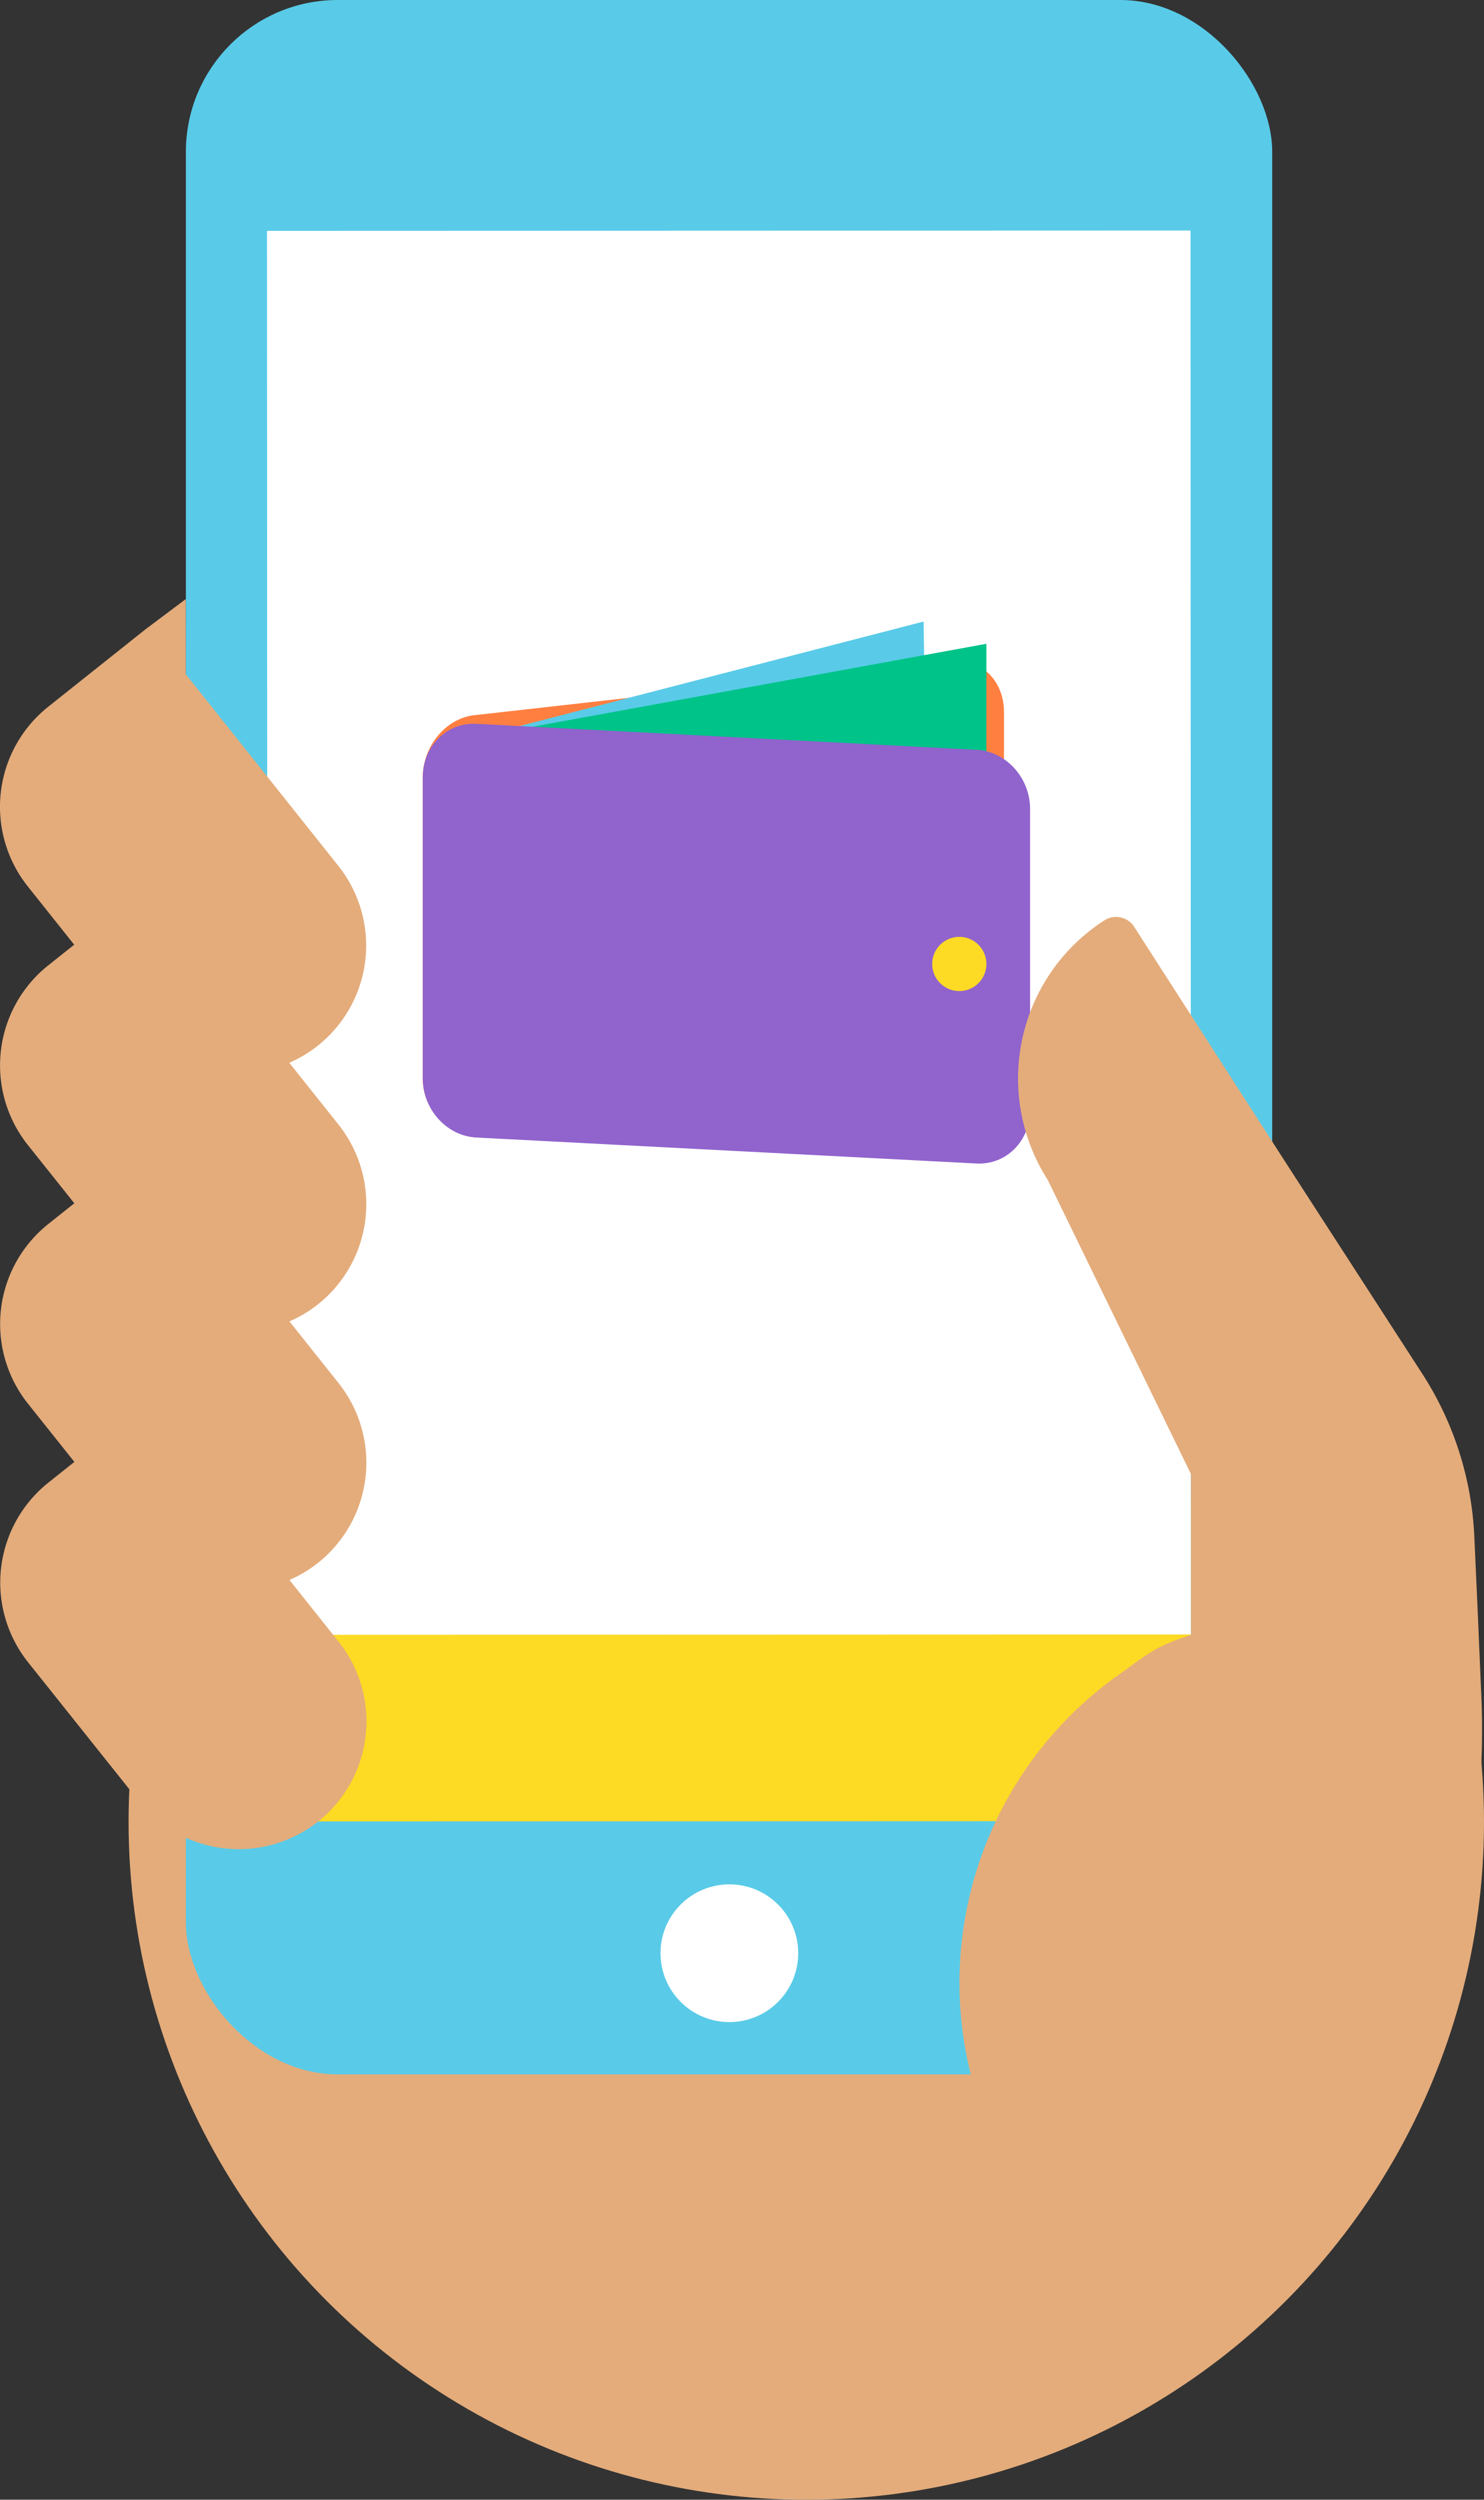 <svg xmlns="http://www.w3.org/2000/svg" viewBox="0 0 441.01 742.76"><rect x="0" y="0" width="441.01" height="742.76" fill="#333333" stroke="none"/><defs><style>.cls-1{fill:#e4ac7b;}.cls-2{fill:#59cbe8;}.cls-3{fill:#fff;}.cls-4{fill:#ff7f41;}.cls-5{fill:#00c389;}.cls-6{fill:#9063cd;}.cls-7{fill:#fdda24;}.cls-8{fill:#cb913f;}</style></defs><g id="Capa_2" data-name="Capa 2"><g id="Layer_1" data-name="Layer 1"><circle class="cls-1" cx="239.61" cy="541.36" r="201.4"/><rect class="cls-2" x="55.24" width="322.83" height="616.37" rx="45.12"/><circle class="cls-3" cx="216.75" cy="580.37" r="20.46"/><polygon class="cls-3" points="353.79 68.5 353.96 540.61 353.79 540.62 79.51 540.71 79.49 486.26 79.35 68.6 353.79 68.5"/><path class="cls-4" d="M283.12,196.52l-142.24,16c-8.43.95-15.24,9.21-15.24,18.48v89.4c0,9.28,6.81,16,15.24,15l142.24-16c8.43-1,15.24-9.2,15.24-18.48v-89.4C298.36,202.29,291.55,195.57,283.12,196.52Z"/><polygon class="cls-2" points="142.36 218.85 274.47 184.68 275.2 230.49 142.36 218.85"/><polygon class="cls-5" points="142.36 218.85 293.13 191.29 293.13 238.19 142.36 218.85"/><path class="cls-6" d="M290.2,222.79l-148.64-7.72c-8.81-.46-15.92,6.66-15.92,15.93v89.4c0,9.28,7.11,17.14,15.92,17.6l148.64,7.72c8.81.46,15.92-6.66,15.92-15.93v-89.4C306.12,231.11,299,223.25,290.2,222.79Z"/><circle class="cls-7" cx="285.08" cy="286.43" r="8.06"/><rect class="cls-7" x="79.5" y="486.21" width="274.27" height="54.46"/><path class="cls-7" d="M79,541.22V485.76h.5l274.77-.1v55.46h-.5Zm1-54.46v53.46l273.28-.1V486.66Z"/><path class="cls-1" d="M435.25,562.46a229.83,229.83,0,0,1-40,88.32,90.79,90.79,0,0,0-11,20.53c-3.51,8.81-29.71,21.91-39.33,16.83l-56.37-71.5a112.18,112.18,0,0,1,43.68-118.86c9.08-6.45,10.88-8.51,21.69-12V438l-42.53-87.35a55.87,55.87,0,0,1,16.84-77.2h0a6.31,6.31,0,0,1,3.45-1,6.42,6.42,0,0,1,5.41,3L383,346.86l39.67,61.34a97.11,97.11,0,0,1,15.47,48.51l1,22.14.28,6.52v.17l.78,17.93A230.55,230.55,0,0,1,435.25,562.46Z"/><path class="cls-1" d="M288.57,616.63l56.37,71.5A112.12,112.12,0,0,1,288.57,616.63Z"/><path class="cls-8" d="M439.45,485.39v0Z"/><path class="cls-1" d="M44.14,416.86l56.47,70.92a38,38,0,0,1-6,53.4h0a38,38,0,0,1-53.4-6.06h0L8.34,493.91a38,38,0,0,1,6.06-53.39h0l29.73-23.68h0Z"/><path class="cls-1" d="M44.11,340l56.47,70.92a38,38,0,0,1-6,53.4h0a38,38,0,0,1-53.4-6h0L8.31,417.08a38,38,0,0,1,6.06-53.4h0L44.1,340Z"/><path class="cls-1" d="M44.09,263.19l56.47,70.92a38,38,0,0,1-6,53.4h0a38,38,0,0,1-53.4-6.06h0L8.29,340.24a38,38,0,0,1,6.05-53.4h0l29.73-23.67h0Z"/><polygon class="cls-1" points="44.09 186.35 55.19 178.02 55.21 218.85 44.09 186.35"/><path class="cls-1" d="M44.07,186.35l56.47,70.92a38,38,0,0,1-6.05,53.4h0a38,38,0,0,1-53.4-6.05h0L8.27,263.4A38,38,0,0,1,14.33,210h0l29.73-23.67h0Z"/></g></g></svg>